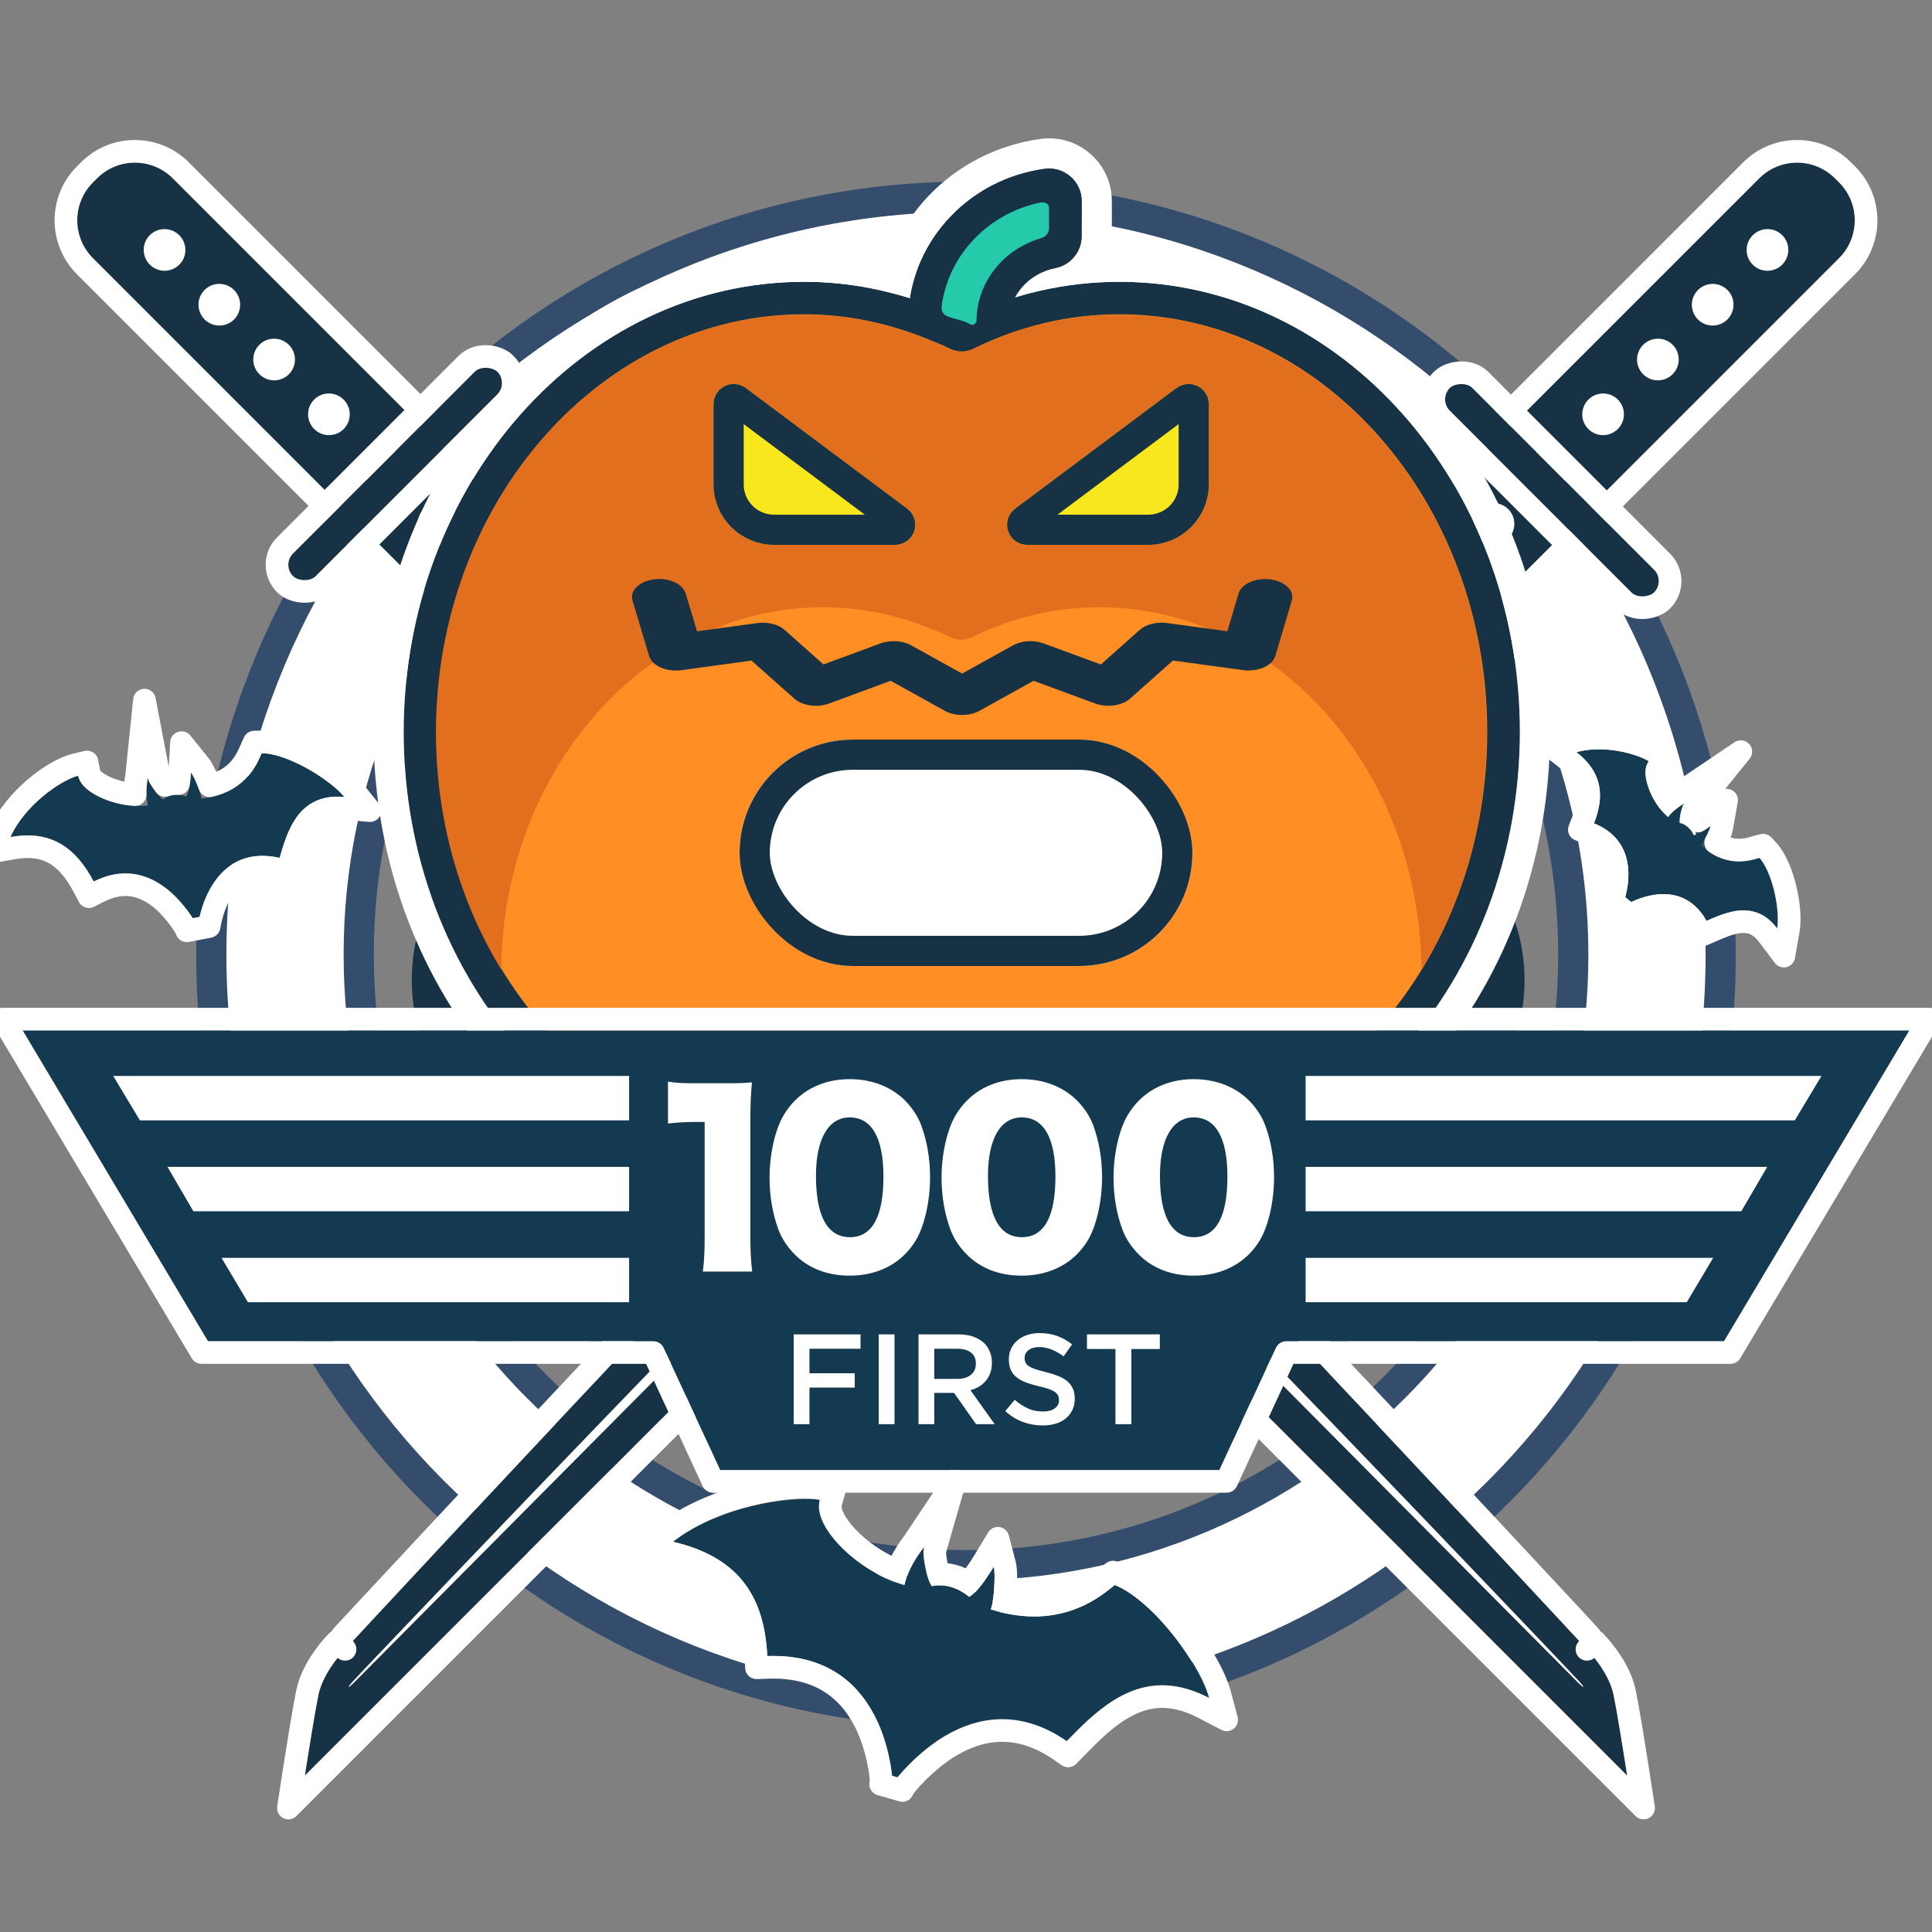 <svg xmlns="http://www.w3.org/2000/svg" width="128" height="128" viewBox="0 0 128 128" xmlns:xlink="http://www.w3.org/1999/xlink">
  <rect x="0" y="0" width="128" height="128" fill="#808080" stroke="none"/>
  <defs>
    <path id="a" d="M64.197,56.803 C64.751,56.539 65.566,55.264 65.836,54.818 C65.943,55.223 65.89,57.059 65.626,57.628 C70.456,59.13 73.165,56.539 73.859,56.009 C76.539,57.076 79.578,61.503 80.108,63.494 C75.533,61.113 72.54,64.463 70.674,66.358 C64.34,61.963 59.213,68.909 59.068,69.415 C59.229,68.852 58.781,60.441 50.833,60.718 C50.651,56.988 49.134,54.212 44.584,53.145 C47.984,50.449 53.22,50.169 54.316,50.367 C53.883,51.875 56.365,54.998 59.923,56.018 C60.253,54.665 61.087,53.697 61.223,53.494 C61.091,53.954 61.369,55.601 61.734,56.097 C62.473,55.908 63.452,56.136 64.197,56.803 Z M112.208,6.329 C112.503,6.315 113.119,5.883 113.327,5.729 C113.29,5.937 112.891,6.776 112.66,6.988 C114.448,8.619 116.155,7.946 116.565,7.836 C117.51,8.849 117.921,11.486 117.743,12.509 C116.245,10.521 114.259,11.49 113.06,12.005 C111.212,8.743 107.563,10.962 107.396,11.168 C107.581,10.939 109.112,6.962 105.605,5.549 C106.291,3.788 106.202,2.21 104.446,0.834 C106.474,0.246 108.805,1.132 109.239,1.437 C108.742,2.05 109.179,3.976 110.514,5.138 C110.935,4.575 111.496,4.29 111.596,4.222 C111.444,4.409 111.228,5.225 111.284,5.525 C111.644,5.581 112.022,5.876 112.208,6.329 Z M12.332,3.769 C12.557,3.475 12.639,2.516 12.659,2.184 C12.83,2.398 13.319,3.502 13.337,3.905 C16.372,3.6 17.106,1.391 17.332,0.904 C19.082,0.874 21.973,2.75 22.821,3.801 C19.676,3.52 19.002,6.251 18.526,7.838 C13.863,6.797 13.048,12.191 13.112,12.528 C13.041,12.154 10.429,7.27 6.209,9.403 C5.059,7.234 3.456,5.961 0.696,6.454 C1.774,4.012 4.527,2.548 5.175,2.395 C5.366,3.397 7.588,4.637 9.8,4.361 C9.596,3.476 9.775,2.695 9.791,2.541 C9.849,2.847 10.464,3.755 10.801,3.96 C11.147,3.664 11.741,3.557 12.332,3.769 Z"/>
    <path id="b" d="M5.12,3.553 C5.12,1.591 6.707,0 8.664,0 L9.059,0 C11.016,0 12.603,1.59 12.603,3.553 L12.603,47.784 L5.12,47.784 L5.12,3.553 Z"/>
    <path id="c" d="M0,0 L6.302,0 C6.302,0 6.165,16.61 5.504,42.956 C4.843,69.302 4.032,90.533 4.032,90.533 C4.032,90.533 4.032,92.57 3.151,93.904 C2.27,95.239 0,98.332 0,98.332 L0,0 Z"/>
    <rect id="d" width="17.723" height="1.975" y="47.389" rx=".987"/>
    <path id="e" d="M5.12,3.553 C5.12,1.591 6.707,0 8.664,0 L9.059,0 C11.016,0 12.603,1.59 12.603,3.553 L12.603,47.784 L5.12,47.784 L5.12,3.553 Z"/>
    <path id="f" d="M0,0 L6.302,0 C6.302,0 6.165,16.61 5.504,42.956 C4.843,69.302 4.032,90.533 4.032,90.533 C4.032,90.533 4.032,92.57 3.151,93.904 C2.27,95.239 0,98.332 0,98.332 L0,0 Z"/>
    <rect id="g" width="17.723" height="1.975" y="47.389" rx=".987"/>
    <rect id="h" width="19.149" height="2.126" x=".461" y=".654" rx="1.063"/>
    <rect id="i" width="19.149" height="2.126" x=".536" y=".361" rx="1.063"/>
    <path id="j" d="M44.92,4.6 C44.92,5.63 44.189,6.516 43.175,6.714 C41.394,7.061 40.114,8.543 40.114,10.234 L40.114,10.598 C40.114,12.152 38.513,13.195 37.085,12.571 C36.475,12.304 35.808,12.075 35.005,11.848 C34.029,11.572 33.376,10.656 33.437,9.647 C33.729,4.783 37.531,0.81 42.464,0.132 C43.763,-0.046 44.92,0.959 44.92,2.266 L44.92,4.6 Z"/>
    <path id="k" d="M36.976,10.031 C40.294,8.43 43.812,7.616 47.42,7.616 C62.118,7.616 73.95,21.051 73.95,37.44 C73.95,53.829 62.118,67.265 47.42,67.265 L26.533,67.265 C11.835,67.265 0.003,53.83 0.003,37.44 C0.003,21.051 11.835,7.615 26.533,7.615 C29.524,7.615 32.481,8.203 35.362,9.352 C36.235,9.7 36.592,9.848 36.976,10.031 Z"/>
    <path id="l" d="M41.314,25.044 C40.738,25.044 40.228,24.677 40.046,24.133 C39.863,23.589 40.051,22.989 40.512,22.645 L51.206,14.651 C51.611,14.346 52.155,14.302 52.606,14.524 C53.059,14.751 53.345,15.211 53.345,15.716 L53.345,21.046 C53.345,23.25 51.546,25.044 49.334,25.044 L41.314,25.044 Z M32.56,25.044 L24.539,25.044 C22.328,25.044 20.529,23.25 20.529,21.046 L20.529,15.716 C20.529,15.211 20.815,14.751 21.268,14.524 C21.718,14.302 22.262,14.346 22.667,14.651 L33.361,22.645 C33.822,22.989 34.01,23.589 33.827,24.133 C33.646,24.677 33.135,25.044 32.56,25.044 Z"/>
    <path id="m" d="M84.736,83.858 L114.223,83.858 L126.5,63.27 L1.5,63.27 L13.777,83.858 L43.764,83.858 L47.713,92.395 L80.787,92.395 L84.736,83.858 Z"/>
    <rect id="n" width="30" height="15" rx="7.5"/>
  </defs>
  <g fill="none" fill-rule="evenodd">
    <rect width="128" height="128"/>
    <g transform="translate(0 5)">
      <g fill-rule="nonzero" transform="translate(0 8.034)">
        <path fill="#FFFFFF" stroke="#344D6D" stroke-width="2" d="M64,90.664 C86.211,90.664 104.234,72.563 104.234,50.215 C104.234,27.866 86.211,9.766 64,9.766 C41.789,9.766 23.766,27.866 23.766,50.215 C23.766,72.563 41.789,90.664 64,90.664 Z M64,100.429 C36.386,100.429 14,77.947 14,50.215 C14,22.482 36.386,0 64,0 C91.614,0 114,22.482 114,50.215 C114,77.947 91.614,100.429 64,100.429 Z"/>
        <g transform="translate(0 35.966)" stroke-linecap="round" stroke-linejoin="round">
          <use fill="#133A51" fill-rule="evenodd" xlink:href="#a"/>
          <path stroke="#FFFFFF" stroke-width="1.5" d="M64.18,55.854 C64.472,55.529 64.866,54.972 65.194,54.43 L66.109,52.915 L66.561,54.626 C66.683,55.086 66.66,56.234 66.524,57.099 C68.728,57.63 70.539,57.283 72.096,56.359 C72.375,56.194 72.629,56.019 72.885,55.824 C73.017,55.723 73.363,55.444 73.404,55.413 L73.742,55.155 L74.137,55.312 C76.756,56.355 80.14,60.694 80.833,63.302 L81.269,64.944 L79.761,64.16 C77.008,62.726 74.864,63.389 72.462,65.636 C72.255,65.829 72.048,66.032 71.808,66.274 C71.672,66.411 71.234,66.858 71.208,66.884 L70.765,67.334 L70.246,66.974 C67.719,65.221 65.274,65.294 62.935,66.692 C61.427,67.594 59.89,69.268 59.789,69.622 L58.347,69.208 C58.465,68.797 58.105,66.632 57.323,65.091 C56.114,62.709 54.05,61.356 50.859,61.468 L50.12,61.493 L50.084,60.755 C49.897,56.941 48.277,54.781 44.413,53.875 L42.903,53.521 L44.118,52.557 C47.026,50.251 52.128,49.209 54.449,49.629 L55.265,49.777 L55.037,50.574 C54.726,51.66 56.812,54.036 59.441,55.064 C59.559,54.761 59.7,54.466 59.862,54.18 C60.014,53.909 60.174,53.661 60.347,53.419 C60.429,53.305 60.596,53.083 60.599,53.078 L63.272,49.067 L61.944,53.701 C61.886,53.901 62.022,54.758 62.183,55.283 C62.854,55.265 63.562,55.466 64.18,55.854 Z M112.489,5.392 C112.616,5.311 112.76,5.215 112.881,5.126 L114.391,4.01 L114.066,5.859 C114.027,6.08 113.862,6.47 113.665,6.829 C114.449,7.354 115.207,7.417 115.999,7.217 C116.097,7.192 116.364,7.113 116.371,7.111 L116.806,6.994 L117.114,7.324 C118.129,8.414 118.734,11.194 118.481,12.638 L118.184,14.342 L117.143,12.961 C116.729,12.411 116.286,12.145 115.78,12.078 C115.248,12.008 114.667,12.143 113.866,12.476 C113.787,12.508 113.708,12.542 113.607,12.585 C113.48,12.64 113.48,12.64 113.356,12.694 L112.739,12.959 L112.408,12.374 C111.758,11.228 110.853,10.858 109.708,11.028 C109.268,11.093 108.82,11.239 108.411,11.432 C108.172,11.544 107.939,11.689 107.978,11.64 L106.813,10.696 C106.788,10.727 106.89,10.468 106.963,10.197 C107.082,9.754 107.148,9.279 107.135,8.823 C107.103,7.628 106.571,6.747 105.325,6.244 L104.637,5.967 L104.906,5.276 C105.553,3.615 105.327,2.478 103.983,1.425 L102.83,0.521 L104.237,0.114 C106.095,-0.425 108.65,0.109 109.669,0.822 L110.329,1.283 L109.822,1.909 C109.623,2.155 109.894,3.212 110.526,4.05 C110.645,3.951 110.769,3.86 110.895,3.775 C111.009,3.699 111.2,3.584 111.177,3.6 L115.334,0.798 L112.179,4.694 C112.167,4.708 112.121,4.878 112.081,5.047 C112.229,5.142 112.367,5.258 112.489,5.392 Z M11.825,2.911 C11.861,2.684 11.894,2.396 11.91,2.139 L12.027,0.201 L13.243,1.714 C13.431,1.949 13.705,2.529 13.89,3.059 C14.77,2.863 15.419,2.456 15.904,1.888 C16.099,1.659 16.258,1.414 16.395,1.149 C16.479,0.987 16.698,0.49 16.652,0.588 L16.85,0.162 L17.32,0.154 C19.131,0.123 22.253,1.901 23.405,3.331 L24.513,4.706 L22.754,4.548 C21.168,4.407 20.315,5.107 19.708,6.633 C19.621,6.851 19.54,7.083 19.455,7.354 C19.421,7.462 19.388,7.571 19.347,7.71 C19.295,7.884 19.266,7.985 19.245,8.053 L19.045,8.723 L18.363,8.57 C16.644,8.187 15.485,8.764 14.685,10.061 C14.38,10.553 14.151,11.123 14.001,11.696 C13.908,12.052 13.856,12.422 13.849,12.388 L12.376,12.668 C12.334,12.448 11.555,11.291 10.733,10.599 C9.485,9.548 8.113,9.281 6.547,10.073 L5.891,10.405 L5.546,9.754 C4.414,7.619 3.032,6.799 0.828,7.192 L-0.559,7.44 L0.01,6.151 C0.975,3.964 3.53,2.014 5.002,1.665 L5.765,1.484 L5.912,2.254 C6.018,2.809 7.474,3.565 8.954,3.641 C8.945,3.337 8.964,3.035 9.004,2.733 C9.018,2.632 9.046,2.457 9.045,2.463 L9.571,-2.616 L10.528,2.4 C10.542,2.474 10.751,2.793 10.936,3.036 C11.213,2.939 11.516,2.896 11.825,2.911 Z"/>
        </g>
        <path fill="#163244" d="M62.572,57.869 L62.588,71.63 C62.588,71.63 62.9,77.089 55.559,81.346 C49.916,84.617 42.829,82.421 39.317,76.312 C37.392,72.962 36.922,68.768 38.042,65.229 C34.43,64.433 31.048,61.928 29.122,58.578 C25.61,52.469 27.26,45.207 32.903,41.935 C40.439,37.566 45.559,40.83 45.559,40.83 L56.9,47.686 C56.631,48.48 56.485,49.33 56.485,50.215 C56.485,51.084 56.626,51.92 56.886,52.701 C56.07,52.235 55.037,52.204 54.165,52.709 C52.857,53.468 52.409,55.147 53.164,56.461 C53.919,57.774 55.591,58.224 56.899,57.466 C57.741,56.978 58.227,56.108 58.265,55.2 C59.348,56.52 60.853,57.479 62.572,57.869 Z M71.651,47.558 L82.728,40.86 C82.728,40.86 87.849,37.597 95.385,41.966 C101.027,45.238 102.677,52.5 99.165,58.609 C97.239,61.958 93.858,64.464 90.245,65.26 C91.365,68.799 90.896,72.993 88.97,76.343 C85.458,82.452 78.371,84.648 72.729,81.376 C65.387,77.12 65.699,71.661 65.699,71.661 L65.715,57.932 C67.417,57.619 68.926,56.751 70.051,55.523 C70.17,56.322 70.637,57.061 71.388,57.497 C72.696,58.255 74.368,57.805 75.123,56.491 C75.878,55.178 75.43,53.498 74.122,52.74 C73.372,52.305 72.503,52.268 71.755,52.563 C71.986,51.821 72.11,51.033 72.11,50.215 C72.11,49.282 71.948,48.387 71.651,47.558 Z M58.332,45.149 L47.016,38.862 C47.016,38.862 41.642,36.04 41.642,27.301 C41.642,20.758 47.079,15.692 54.103,15.692 C57.954,15.692 61.806,17.381 64.298,20.125 C66.79,17.381 70.642,15.692 74.493,15.692 C81.517,15.692 86.954,20.758 86.954,27.301 C86.954,35.814 82.091,38.273 82.091,38.273 L70.243,45.124 C69.162,43.852 67.684,42.931 66.001,42.556 C66.63,42.052 67.032,41.277 67.032,40.407 C67.032,38.89 65.808,37.661 64.298,37.661 C62.788,37.661 61.564,38.89 61.564,40.407 C61.564,41.277 61.966,42.052 62.595,42.556 C60.901,42.934 59.415,43.864 58.332,45.149 Z M64.298,54.53 C61.925,54.53 60.001,52.598 60.001,50.215 C60.001,47.831 61.925,45.899 64.298,45.899 C66.671,45.899 68.595,47.831 68.595,50.215 C68.595,52.598 66.671,54.53 64.298,54.53 Z"/>
      </g>
      <g transform="rotate(-45 15.968 6.576)">
        <use fill="#163244" xlink:href="#b"/>
        <path stroke="#FFFFFF" stroke-width="1.5" d="M4.37,3.553 C4.37,1.177 6.292,-0.75 8.664,-0.75 L9.059,-0.75 C11.431,-0.75 13.353,1.176 13.353,3.553 L13.353,48.534 L4.37,48.534 L4.37,3.553 Z"/>
        <path fill="#FFFFFF" d="M8.862,7.898 C8.1,7.898 7.483,7.279 7.483,6.516 C7.483,5.753 8.1,5.134 8.862,5.134 C9.623,5.134 10.24,5.753 10.24,6.516 C10.24,7.279 9.623,7.898 8.862,7.898 Z M8.862,13.032 C8.1,13.032 7.483,12.413 7.483,11.65 C7.483,10.886 8.1,10.268 8.862,10.268 C9.623,10.268 10.24,10.886 10.24,11.65 C10.24,12.413 9.623,13.032 8.862,13.032 Z M8.862,18.166 C8.1,18.166 7.483,17.547 7.483,16.784 C7.483,16.02 8.1,15.401 8.862,15.401 C9.623,15.401 10.24,16.02 10.24,16.784 C10.24,17.547 9.623,18.166 8.862,18.166 Z M8.862,23.3 C8.1,23.3 7.483,22.681 7.483,21.917 C7.483,21.154 8.1,20.535 8.862,20.535 C9.623,20.535 10.24,21.154 10.24,21.917 C10.24,22.681 9.623,23.3 8.862,23.3 Z M8.862,28.433 C8.1,28.433 7.483,27.815 7.483,27.051 C7.483,26.288 8.1,25.669 8.862,25.669 C9.623,25.669 10.24,26.288 10.24,27.051 C10.24,27.815 9.623,28.433 8.862,28.433 Z M8.862,33.567 C8.1,33.567 7.483,32.948 7.483,32.185 C7.483,31.422 8.1,30.803 8.862,30.803 C9.623,30.803 10.24,31.422 10.24,32.185 C10.24,32.948 9.623,33.567 8.862,33.567 Z M8.862,38.701 C8.1,38.701 7.483,38.082 7.483,37.319 C7.483,36.555 8.1,35.937 8.862,35.937 C9.623,35.937 10.24,36.555 10.24,37.319 C10.24,38.082 9.623,38.701 8.862,38.701 Z M8.862,43.835 C8.1,43.835 7.483,43.216 7.483,42.453 C7.483,41.689 8.1,41.07 8.862,41.07 C9.623,41.07 10.24,41.689 10.24,42.453 C10.24,43.216 9.623,43.835 8.862,43.835 Z"/>
        <g transform="translate(5.908 48.179)">
          <g stroke-linecap="round" stroke-linejoin="round">
            <use fill="#163244" xlink:href="#c"/>
            <path stroke="#FFFFFF" stroke-width="1.5" d="M-0.75,-0.75 L7.058,-0.75 L7.052,0.006 C7.05,0.136 7.048,0.393 7.044,0.773 C7.038,1.405 7.03,2.154 7.02,3.016 C6.991,5.478 6.952,8.351 6.9,11.61 C6.754,20.919 6.543,31.446 6.254,42.975 C6.154,46.95 6.048,50.947 5.935,54.948 C5.683,63.927 5.412,72.528 5.142,80.45 C5.047,83.223 4.959,85.713 4.88,87.882 C4.853,88.642 4.828,89.307 4.807,89.873 C4.794,90.212 4.786,90.444 4.032,90.533 L4.782,90.533 C4.782,90.699 4.769,90.972 4.732,91.317 C4.67,91.892 4.559,92.469 4.383,93.015 C4.228,93.498 4.029,93.936 3.777,94.318 C3.48,94.767 3.018,95.43 2.43,96.253 C2.394,96.304 2.394,96.304 2.357,96.355 C1.974,96.892 1.563,97.461 1.153,98.025 C0.906,98.364 0.714,98.626 0.605,98.776 L-0.75,100.622 L-0.75,-0.75 Z"/>
          </g>
          <path fill="#FFFFFF" d="M2.363,0 L3.491,0 C3.491,0 3.345,15.817 3.097,40.576 C2.85,65.335 2.2,91.112 2.165,91.686 C2.13,92.26 2.055,92.292 2.055,91.67 C2.055,90.469 2.363,0 2.363,0 Z"/>
        </g>
        <g>
          <use fill="#163244" xlink:href="#d"/>
          <rect width="19.223" height="3.475" x="-.75" y="46.639" stroke="#FFFFFF" stroke-width="1.5" rx="1.737"/>
        </g>
      </g>
      <g transform="scale(-1 1) rotate(-45 -48.032 161.086)">
        <use fill="#163244" xlink:href="#e"/>
        <path stroke="#FFFFFF" stroke-width="1.5" d="M4.37,3.553 C4.37,1.177 6.292,-0.75 8.664,-0.75 L9.059,-0.75 C11.431,-0.75 13.353,1.176 13.353,3.553 L13.353,48.534 L4.37,48.534 L4.37,3.553 Z"/>
        <path fill="#FFFFFF" d="M8.862,7.898 C8.1,7.898 7.483,7.279 7.483,6.516 C7.483,5.753 8.1,5.134 8.862,5.134 C9.623,5.134 10.24,5.753 10.24,6.516 C10.24,7.279 9.623,7.898 8.862,7.898 Z M8.862,13.032 C8.1,13.032 7.483,12.413 7.483,11.65 C7.483,10.886 8.1,10.268 8.862,10.268 C9.623,10.268 10.24,10.886 10.24,11.65 C10.24,12.413 9.623,13.032 8.862,13.032 Z M8.862,18.166 C8.1,18.166 7.483,17.547 7.483,16.784 C7.483,16.02 8.1,15.401 8.862,15.401 C9.623,15.401 10.24,16.02 10.24,16.784 C10.24,17.547 9.623,18.166 8.862,18.166 Z M8.862,23.3 C8.1,23.3 7.483,22.681 7.483,21.917 C7.483,21.154 8.1,20.535 8.862,20.535 C9.623,20.535 10.24,21.154 10.24,21.917 C10.24,22.681 9.623,23.3 8.862,23.3 Z M8.862,28.433 C8.1,28.433 7.483,27.815 7.483,27.051 C7.483,26.288 8.1,25.669 8.862,25.669 C9.623,25.669 10.24,26.288 10.24,27.051 C10.24,27.815 9.623,28.433 8.862,28.433 Z M8.862,33.567 C8.1,33.567 7.483,32.948 7.483,32.185 C7.483,31.422 8.1,30.803 8.862,30.803 C9.623,30.803 10.24,31.422 10.24,32.185 C10.24,32.948 9.623,33.567 8.862,33.567 Z M8.862,38.701 C8.1,38.701 7.483,38.082 7.483,37.319 C7.483,36.555 8.1,35.937 8.862,35.937 C9.623,35.937 10.24,36.555 10.24,37.319 C10.24,38.082 9.623,38.701 8.862,38.701 Z M8.862,43.835 C8.1,43.835 7.483,43.216 7.483,42.453 C7.483,41.689 8.1,41.07 8.862,41.07 C9.623,41.07 10.24,41.689 10.24,42.453 C10.24,43.216 9.623,43.835 8.862,43.835 Z"/>
        <g transform="translate(5.908 48.179)">
          <g stroke-linecap="round" stroke-linejoin="round">
            <use fill="#163244" xlink:href="#f"/>
            <path stroke="#FFFFFF" stroke-width="1.5" d="M-0.75,-0.75 L7.058,-0.75 L7.052,0.006 C7.05,0.136 7.048,0.393 7.044,0.773 C7.038,1.405 7.03,2.154 7.02,3.016 C6.991,5.478 6.952,8.351 6.9,11.61 C6.754,20.919 6.543,31.446 6.254,42.975 C6.154,46.95 6.048,50.947 5.935,54.948 C5.683,63.927 5.412,72.528 5.142,80.45 C5.047,83.223 4.959,85.713 4.88,87.882 C4.853,88.642 4.828,89.307 4.807,89.873 C4.794,90.212 4.786,90.444 4.032,90.533 L4.782,90.533 C4.782,90.699 4.769,90.972 4.732,91.317 C4.67,91.892 4.559,92.469 4.383,93.015 C4.228,93.498 4.029,93.936 3.777,94.318 C3.48,94.767 3.018,95.43 2.43,96.253 C2.394,96.304 2.394,96.304 2.357,96.355 C1.974,96.892 1.563,97.461 1.153,98.025 C0.906,98.364 0.714,98.626 0.605,98.776 L-0.75,100.622 L-0.75,-0.75 Z"/>
          </g>
          <path fill="#FFFFFF" d="M2.363,0 L3.491,0 C3.491,0 3.345,15.817 3.097,40.576 C2.85,65.335 2.2,91.112 2.165,91.686 C2.13,92.26 2.055,92.292 2.055,91.67 C2.055,90.469 2.363,0 2.363,0 Z"/>
        </g>
        <g>
          <use fill="#163244" xlink:href="#g"/>
          <rect width="19.223" height="3.475" x="-.75" y="46.639" stroke="#FFFFFF" stroke-width="1.5" rx="1.737"/>
        </g>
      </g>
      <g transform="translate(18 6)">
        <g transform="matrix(-1 0 0 1 94 11.615)">
          <g transform="rotate(-45 19.442 6.82)">
            <use fill="#163244" xlink:href="#h"/>
            <rect width="20.649" height="3.626" x="-.289" y="-.096" stroke="#FFFFFF" stroke-width="1.5" rx="1.813"/>
          </g>
          <g transform="scale(-1 1) rotate(-45 -28.967 120.9)">
            <use fill="#163244" xlink:href="#i"/>
            <rect width="20.649" height="3.626" x="-.214" y="-.389" stroke="#FFFFFF" stroke-width="1.5" rx="1.813"/>
          </g>
        </g>
        <g fill-rule="nonzero" transform="translate(8.743 .054)">
          <use fill="#163244" fill-rule="evenodd" xlink:href="#j"/>
          <path stroke="#FFFFFF" stroke-width="2" d="M45.92,4.6 C45.92,6.109 44.849,7.406 43.366,7.695 C42.048,7.952 41.114,9.029 41.114,10.234 L41.114,10.598 C41.114,12.875 38.772,14.4 36.684,13.487 C36.13,13.245 35.509,13.029 34.733,12.81 C33.305,12.407 32.35,11.066 32.439,9.587 C32.759,4.254 36.914,-0.114 42.328,-0.858 C44.227,-1.119 45.92,0.352 45.92,2.266 L45.92,4.6 Z"/>
          <use fill="#163244" fill-rule="evenodd" xlink:href="#k"/>
          <path stroke="#FFFFFF" stroke-width="2" d="M36.969,8.929 C40.298,7.396 43.817,6.616 47.42,6.616 C62.658,6.616 74.95,20.477 74.95,37.44 C74.95,54.403 62.658,68.265 47.42,68.265 L26.533,68.265 C11.295,68.265 -0.997,54.403 -0.997,37.44 C-0.997,20.477 11.295,6.615 26.533,6.615 C29.64,6.615 32.723,7.223 35.732,8.423 C36.328,8.66 36.685,8.806 36.969,8.929 Z"/>
          <path fill="#163244" d="M44.92,4.6 C44.92,5.63 44.189,6.516 43.175,6.714 C41.394,7.061 40.114,8.543 40.114,10.234 L40.114,10.598 C40.114,12.152 38.513,13.195 37.085,12.571 C36.475,12.304 35.808,12.075 35.005,11.848 C34.029,11.572 33.376,10.656 33.437,9.647 C33.729,4.783 37.531,0.81 42.464,0.132 C43.763,-0.046 44.92,0.959 44.92,2.266 L44.92,4.6 Z"/>
          <path fill="#FF8E25" d="M47.42,65.111 L26.533,65.111 C13.095,65.111 2.164,52.698 2.164,37.44 C2.164,22.183 13.095,9.769 26.533,9.769 C29.284,9.769 31.969,10.319 34.551,11.348 C34.556,11.35 34.561,11.352 34.566,11.355 C35.115,11.574 35.665,11.786 36.203,12.051 C36.689,12.291 37.264,12.291 37.75,12.051 C40.825,10.538 44.078,9.769 47.42,9.769 C60.857,9.769 71.789,22.183 71.789,37.44 C71.789,52.698 60.857,65.111 47.42,65.111 Z"/>
          <path fill="#E16F1D" d="M6.465,53.181 C3.74,48.714 2.142,43.296 2.142,37.463 C2.142,22.205 13.074,9.792 26.511,9.792 C29.262,9.792 31.948,10.342 34.529,11.37 C34.534,11.373 34.539,11.375 34.544,11.377 C35.093,11.596 35.643,11.809 36.181,12.074 C36.668,12.313 37.242,12.313 37.728,12.074 C40.804,10.561 44.057,9.792 47.399,9.792 C60.836,9.792 71.767,22.205 71.767,37.463 C71.767,43.305 70.165,48.73 67.432,53.201 C67.334,39.935 57.8,29.176 46.094,29.176 C43.168,29.176 40.319,29.85 37.626,31.175 C37.2,31.385 36.697,31.385 36.271,31.175 C35.8,30.943 35.318,30.757 34.838,30.565 C34.833,30.563 34.829,30.561 34.824,30.559 C32.564,29.658 30.213,29.176 27.803,29.176 C16.103,29.176 6.573,39.924 6.465,53.181 Z"/>
          <path fill="#25CAAB" d="M42.759,3.998 C42.759,3.465 42.759,3.046 42.759,2.739 C42.759,2.366 42.369,2.326 42.178,2.366 C38.734,3.082 36.093,5.831 35.646,9.226 C35.623,9.407 35.646,9.749 36.013,9.897 C36.502,10.095 37.039,10.147 37.505,10.412 C37.701,10.523 37.85,10.464 37.953,10.234 C37.953,7.685 39.696,5.518 42.1,4.767 C42.315,4.7 42.759,4.592 42.759,3.998 Z"/>
          <g>
            <use fill="#F8E71C" fill-rule="evenodd" xlink:href="#l"/>
            <path stroke="#163244" stroke-width="2" d="M41.314,24.044 L49.334,24.044 C50.994,24.044 52.345,22.697 52.345,21.046 L52.345,15.716 C52.345,15.591 52.274,15.476 52.163,15.421 C52.046,15.363 51.906,15.375 51.805,15.451 L41.11,23.447 C40.995,23.532 40.949,23.68 40.995,23.816 C41.04,23.952 41.168,24.044 41.314,24.044 Z M32.56,24.044 C32.705,24.044 32.833,23.952 32.879,23.814 C32.924,23.68 32.878,23.532 32.762,23.446 L22.066,15.45 C21.967,15.375 21.827,15.363 21.715,15.419 C21.6,15.476 21.529,15.591 21.529,15.716 L21.529,21.046 C21.529,22.697 22.879,24.044 24.539,24.044 L32.56,24.044 Z"/>
          </g>
          <path fill="#163244" d="M57.425,27.333 C56.453,27.205 55.507,27.626 55.314,28.271 L54.572,30.769 L50.57,30.223 C49.887,30.132 49.182,30.308 48.766,30.678 L46.192,32.968 L42.398,31.573 C41.753,31.331 40.942,31.383 40.373,31.701 L37.001,33.572 L33.621,31.699 C33.053,31.382 32.246,31.335 31.593,31.573 L27.815,32.968 L25.244,30.68 C24.828,30.309 24.125,30.13 23.44,30.225 L19.438,30.773 L18.685,28.269 C18.49,27.625 17.558,27.194 16.572,27.334 C15.598,27.462 14.967,28.089 15.162,28.734 L16.267,32.414 C16.36,32.725 16.637,32.999 17.035,33.175 C17.434,33.349 17.923,33.407 18.392,33.348 L23.046,32.711 L25.874,35.227 C26.413,35.703 27.399,35.847 28.19,35.555 L32.263,34.05 L35.848,36.037 C36.181,36.222 36.592,36.315 37.001,36.315 C37.411,36.315 37.82,36.222 38.154,36.037 L41.733,34.051 L45.822,35.555 C46.609,35.844 47.599,35.703 48.134,35.226 L50.965,32.708 L55.622,33.344 C56.088,33.403 56.578,33.342 56.98,33.169 C57.378,32.994 57.656,32.719 57.748,32.408 L58.842,28.732 C59.033,28.086 58.399,27.461 57.425,27.333 Z"/>
        </g>
      </g>
      <g stroke-linecap="round" stroke-linejoin="round">
        <use fill="#133A51" xlink:href="#m"/>
        <path stroke="#FFFFFF" stroke-width="1.5" d="M85.215,84.608 L81.266,93.145 L47.234,93.145 L43.285,84.608 L13.351,84.608 L0.18,62.52 L127.82,62.52 L114.649,84.608 L85.215,84.608 Z"/>
      </g>
      <path fill="#FFFFFF" d="M44.255 69.436C44.915 69.361 45.5 69.331 46.085 69.331L46.685 69.331 46.685 76.981C46.685 77.851 46.655 78.556 46.565 79.246L49.835 79.246C49.745 78.511 49.715 77.881 49.715 76.981L49.715 69.121C49.715 68.131 49.745 67.501 49.82 66.706 49.22 66.766 49.025 66.766 47.96 66.766L46.055 66.766C45.185 66.766 44.795 66.751 44.255 66.661L44.255 69.436zM56.295 79.516C54.825 79.516 53.58 79.036 52.665 78.121 52.17 77.626 51.795 77.056 51.57 76.456 51.18 75.391 50.985 74.236 50.985 73.021 50.985 71.446 51.36 69.811 51.93 68.866 52.845 67.336 54.405 66.496 56.295 66.496 57.75 66.496 59.025 66.991 59.94 67.891 60.435 68.386 60.81 68.956 61.035 69.556 61.425 70.621 61.62 71.776 61.62 73.006 61.62 74.581 61.245 76.231 60.675 77.176 59.775 78.676 58.2 79.516 56.295 79.516zM56.295 69.031C54.885 69.031 54.06 70.456 54.06 72.901 54.06 75.586 54.825 76.966 56.31 76.966 57.78 76.966 58.53 75.616 58.53 72.946 58.53 70.381 57.75 69.031 56.295 69.031zM67.69 79.516C66.22 79.516 64.975 79.036 64.06 78.121 63.565 77.626 63.19 77.056 62.965 76.456 62.575 75.391 62.38 74.236 62.38 73.021 62.38 71.446 62.755 69.811 63.325 68.866 64.24 67.336 65.8 66.496 67.69 66.496 69.145 66.496 70.42 66.991 71.335 67.891 71.83 68.386 72.205 68.956 72.43 69.556 72.82 70.621 73.015 71.776 73.015 73.006 73.015 74.581 72.64 76.231 72.07 77.176 71.17 78.676 69.595 79.516 67.69 79.516zM67.69 69.031C66.28 69.031 65.455 70.456 65.455 72.901 65.455 75.586 66.22 76.966 67.705 76.966 69.175 76.966 69.925 75.616 69.925 72.946 69.925 70.381 69.145 69.031 67.69 69.031zM79.085 79.516C77.615 79.516 76.37 79.036 75.455 78.121 74.96 77.626 74.585 77.056 74.36 76.456 73.97 75.391 73.775 74.236 73.775 73.021 73.775 71.446 74.15 69.811 74.72 68.866 75.635 67.336 77.195 66.496 79.085 66.496 80.54 66.496 81.815 66.991 82.73 67.891 83.225 68.386 83.6 68.956 83.825 69.556 84.215 70.621 84.41 71.776 84.41 73.006 84.41 74.581 84.035 76.231 83.465 77.176 82.565 78.676 80.99 79.516 79.085 79.516zM79.085 69.031C77.675 69.031 76.85 70.456 76.85 72.901 76.85 75.586 77.615 76.966 79.1 76.966 80.57 76.966 81.32 75.616 81.32 72.946 81.32 70.381 80.54 69.031 79.085 69.031zM41.679 66.283L7.5 66.283 9.268 69.226 41.679 69.226 41.679 66.283zM41.679 72.309L11.095 72.309 12.814 75.252 41.679 75.252 41.679 72.309zM41.679 78.335L14.676 78.335 16.426 81.277 41.679 81.277 41.679 78.335z"/>
      <path fill="#FFFFFF" d="M120.679,66.283 L86.5,66.283 L88.268,69.226 L120.679,69.226 L120.679,66.283 Z M120.679,72.309 L90.095,72.309 L91.814,75.252 L120.679,75.252 L120.679,72.309 Z M120.679,78.335 L93.676,78.335 L95.426,81.277 L120.679,81.277 L120.679,78.335 Z" transform="matrix(-1 0 0 1 207.179 0)"/>
      <g fill="#FFFFFF" transform="translate(52.5 82.356)">
        <path d="M0.083,1.05 L4.511,1.05 L4.511,2.002 L1.129,2.002 L1.129,3.626 L4.129,3.626 L4.129,4.577 L1.129,4.577 L1.129,7 L0.083,7 L0.083,1.05 Z M5.718,1.05 L6.764,1.05 L6.764,7 L5.718,7 L5.718,1.05 Z M10.929,3.999 C11.303,3.999 11.6,3.91 11.822,3.732 C12.043,3.553 12.153,3.311 12.153,3.005 L12.153,2.988 C12.153,2.665 12.045,2.42 11.83,2.253 C11.615,2.086 11.312,2.002 10.921,2.002 L9.399,2.002 L9.399,3.999 L10.929,3.999 Z M8.354,1.05 L11.005,1.05 C11.38,1.05 11.711,1.102 12,1.207 C12.289,1.312 12.53,1.458 12.723,1.645 C12.881,1.809 13.003,1.999 13.088,2.215 C13.173,2.43 13.216,2.668 13.216,2.929 L13.216,2.946 C13.216,3.189 13.18,3.409 13.109,3.604 C13.038,3.8 12.941,3.973 12.816,4.123 C12.691,4.273 12.543,4.4 12.37,4.505 C12.197,4.61 12.006,4.691 11.796,4.747 L13.402,7 L12.17,7 L10.708,4.926 L9.399,4.926 L9.399,7 L8.354,7 L8.354,1.05 Z M16.581,7.085 C16.122,7.085 15.683,7.007 15.264,6.851 C14.845,6.695 14.457,6.456 14.1,6.133 L14.729,5.385 C15.018,5.634 15.309,5.826 15.604,5.959 C15.899,6.092 16.233,6.159 16.607,6.159 C16.93,6.159 17.186,6.091 17.376,5.955 C17.566,5.818 17.661,5.637 17.661,5.41 L17.661,5.394 C17.661,5.286 17.643,5.191 17.606,5.109 C17.569,5.027 17.501,4.949 17.402,4.875 C17.303,4.801 17.167,4.733 16.994,4.671 C16.821,4.609 16.596,4.546 16.318,4.484 C16.001,4.41 15.719,4.327 15.472,4.233 C15.226,4.14 15.019,4.026 14.852,3.893 C14.685,3.76 14.557,3.597 14.469,3.405 C14.381,3.212 14.338,2.98 14.338,2.708 L14.338,2.691 C14.338,2.435 14.388,2.202 14.491,1.989 C14.593,1.777 14.733,1.595 14.911,1.445 C15.09,1.295 15.304,1.178 15.553,1.093 C15.802,1.007 16.074,0.965 16.369,0.965 C16.805,0.965 17.198,1.029 17.546,1.156 C17.895,1.284 18.222,1.469 18.528,1.713 L17.967,2.503 C17.695,2.305 17.426,2.154 17.16,2.049 C16.893,1.944 16.624,1.891 16.352,1.891 C16.046,1.891 15.808,1.959 15.638,2.095 C15.468,2.232 15.383,2.399 15.383,2.597 L15.383,2.614 C15.383,2.727 15.403,2.828 15.443,2.916 C15.482,3.004 15.554,3.083 15.659,3.154 C15.764,3.225 15.909,3.291 16.093,3.353 C16.277,3.416 16.511,3.481 16.794,3.549 C17.106,3.628 17.382,3.716 17.623,3.812 C17.864,3.909 18.063,4.026 18.222,4.165 C18.381,4.304 18.501,4.466 18.583,4.65 C18.665,4.834 18.706,5.048 18.706,5.292 L18.706,5.309 C18.706,5.586 18.654,5.835 18.549,6.056 C18.444,6.278 18.299,6.464 18.111,6.617 C17.924,6.771 17.701,6.887 17.44,6.966 C17.179,7.045 16.893,7.085 16.581,7.085 Z M21.401,2.019 L19.514,2.019 L19.514,1.05 L24.342,1.05 L24.342,2.019 L22.455,2.019 L22.455,7 L21.401,7 L21.401,2.019 Z"/>
      </g>
      <g transform="translate(49 44)">
        <use fill="#FFFFFF" xlink:href="#n"/>
        <rect width="28" height="13" x="1" y="1" stroke="#163244" stroke-width="2" rx="6.5"/>
      </g>
    </g>
  </g>
</svg>
